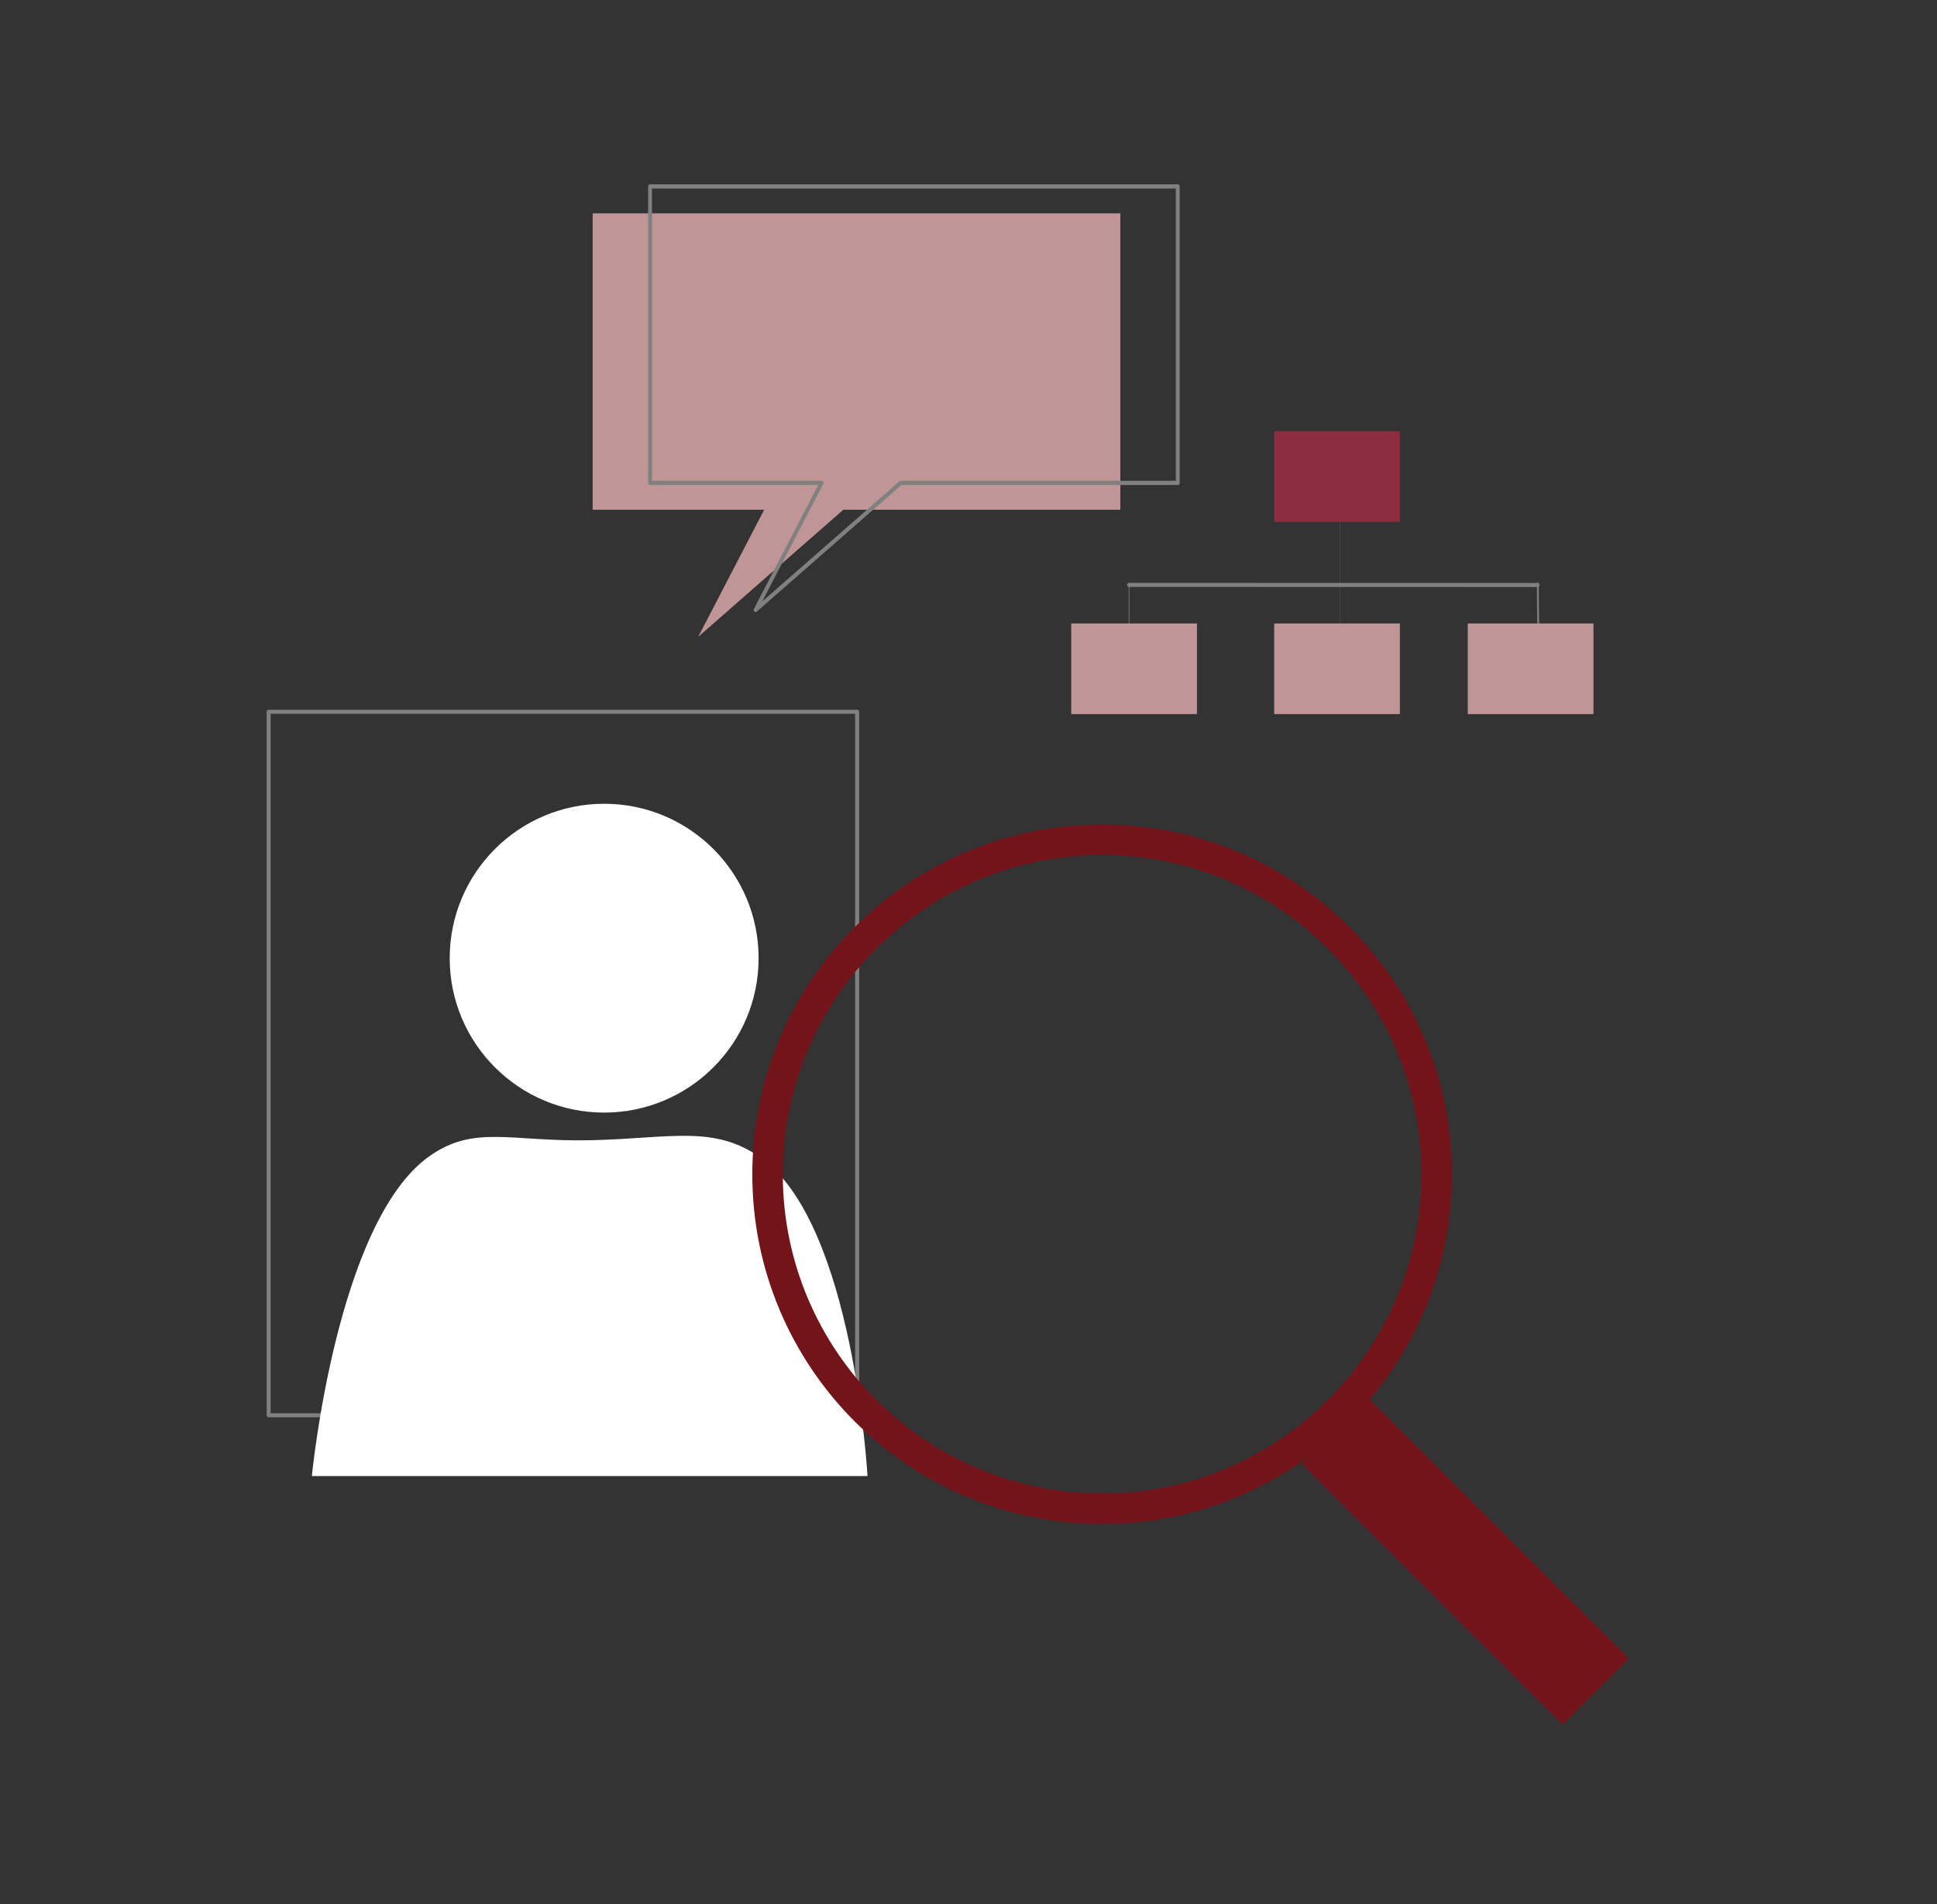 <?xml version="1.0" encoding="UTF-8" standalone="no"?>
<!DOCTYPE svg PUBLIC "-//W3C//DTD SVG 1.1//EN" "http://www.w3.org/Graphics/SVG/1.1/DTD/svg11.dtd">
<svg width="100%" height="100%" viewBox="0 0 480 472" version="1.1" xmlns="http://www.w3.org/2000/svg" xmlns:xlink="http://www.w3.org/1999/xlink" xml:space="preserve" xmlns:serif="http://www.serif.com/" style="fill-rule:evenodd;clip-rule:evenodd;stroke-linecap:round;stroke-linejoin:round;stroke-miterlimit:1.5;">
    <rect x="0" y="0" width="480" height="472" fill="#333333" stroke="none"/>
    <g transform="matrix(1,0,0,1,-7,-1305)">
        <g id="ux-research" transform="matrix(1,0,0,1,-0.179,-0.64)">
            <rect x="7.179" y="1305.64" width="479.817" height="471.78" style="fill:none;"/>
            <g>
                <g transform="matrix(0.923,0,0,0.923,-61.237,1177.09)">
                    <g transform="matrix(-0.032,0,0,1.041,447.72,-11.53)">
                        <path d="M433.952,279.315L434.322,306.142" style="fill:none;stroke:rgb(128,128,128);stroke-width:1.47px;"/>
                    </g>
                    <path d="M377.249,296.34L486.955,296.367" style="fill:none;stroke:rgb(128,128,128);stroke-width:1.08px;"/>
                    <g transform="matrix(0.131,0,0,1.139,327.892,-41.601)">
                        <path d="M376.887,296.774L376.759,305.794" style="fill:none;stroke:rgb(128,128,128);stroke-width:1.34px;"/>
                    </g>
                    <g transform="matrix(-0.446,0,0,1.315,704.239,-94.536)">
                        <path d="M487.087,297.249L486.872,305.481" style="fill:none;stroke:rgb(128,128,128);stroke-width:1.1px;"/>
                    </g>
                    <g transform="matrix(0.92,0,0,0.92,-62.794,-34.291)">
                        <rect x="461.44" y="370.645" width="36.687" height="26.459" style="fill:rgb(191,149,149);"/>
                    </g>
                    <g transform="matrix(0.92,0,0,0.92,43.662,-34.291)">
                        <rect x="461.44" y="370.645" width="36.687" height="26.459" style="fill:rgb(191,149,149);"/>
                    </g>
                    <g transform="matrix(0.92,0,0,0.92,-8.313,-34.291)">
                        <rect x="461.44" y="370.645" width="36.687" height="26.459" style="fill:rgb(191,149,149);"/>
                    </g>
                    <g transform="matrix(0.92,0,0,0.92,-8.313,-85.918)">
                        <rect x="461.44" y="370.645" width="36.687" height="26.459" style="fill:rgb(140,46,64);"/>
                    </g>
                </g>
                <g transform="matrix(0.723,0,0,0.789,20.459,1261.51)">
                    <path d="M365.631,122.942L184.766,122.942L184.766,216.075L243.547,216.075L220.939,255.989L270.677,216.075L365.631,216.075L365.631,122.942Z" style="fill:rgb(191,149,149);"/>
                </g>
                <g transform="matrix(0.723,0,0,0.789,34.684,1254.85)">
                    <path d="M365.631,122.942L184.766,122.942L184.766,216.075L243.547,216.075L220.939,255.989L270.677,216.075L365.631,216.075L365.631,122.942Z" style="fill:none;stroke:rgb(128,128,128);stroke-width:1.32px;"/>
                </g>
                <g transform="matrix(0.77,0,0,0.76,-22.464,1261.29)">
                    <rect x="124.958" y="290.495" width="189.397" height="229.434" style="fill:none;stroke:rgb(128,128,128);stroke-width:1.31px;"/>
                </g>
                <g transform="matrix(0.375,0,0,0.375,-15.797,1346.83)">
                    <circle cx="460.506" cy="523.491" r="102.064" style="fill:white;"/>
                </g>
                <g transform="matrix(0.849,0,0,0.849,-78.812,1086.4)">
                    <path d="M323.589,596.428C309.871,586.501 297.135,590.578 273.81,591.122C250.362,591.669 239.728,586.424 226.493,595.874C199.463,615.175 192.308,689.163 192.308,689.163L354.492,689.163C354.492,689.163 350.468,615.881 323.589,596.428Z" style="fill:white;"/>
                </g>
                <g transform="matrix(0.923,0,0,0.923,-53.842,1187.45)">
                    <g transform="matrix(0.507,-0.506,0.341,0.341,-73.962,607.63)">
                        <rect x="568.653" y="590.045" width="35.078" height="205.557" style="fill:rgb(115,20,27);"/>
                    </g>
                    <path d="M362.01,349.485C413.845,349.485 455.928,391.569 455.928,443.404C455.928,495.239 413.845,537.322 362.01,537.322C310.175,537.322 268.091,495.239 268.091,443.404C268.091,391.569 310.175,349.485 362.01,349.485ZM362.01,357.67C409.328,357.67 447.744,396.086 447.744,443.404C447.744,490.722 409.328,529.138 362.01,529.138C314.692,529.138 276.276,490.722 276.276,443.404C276.276,396.086 314.692,357.67 362.01,357.67Z" style="fill:rgb(115,20,27);"/>
                </g>
            </g>
        </g>
    </g>
</svg>
